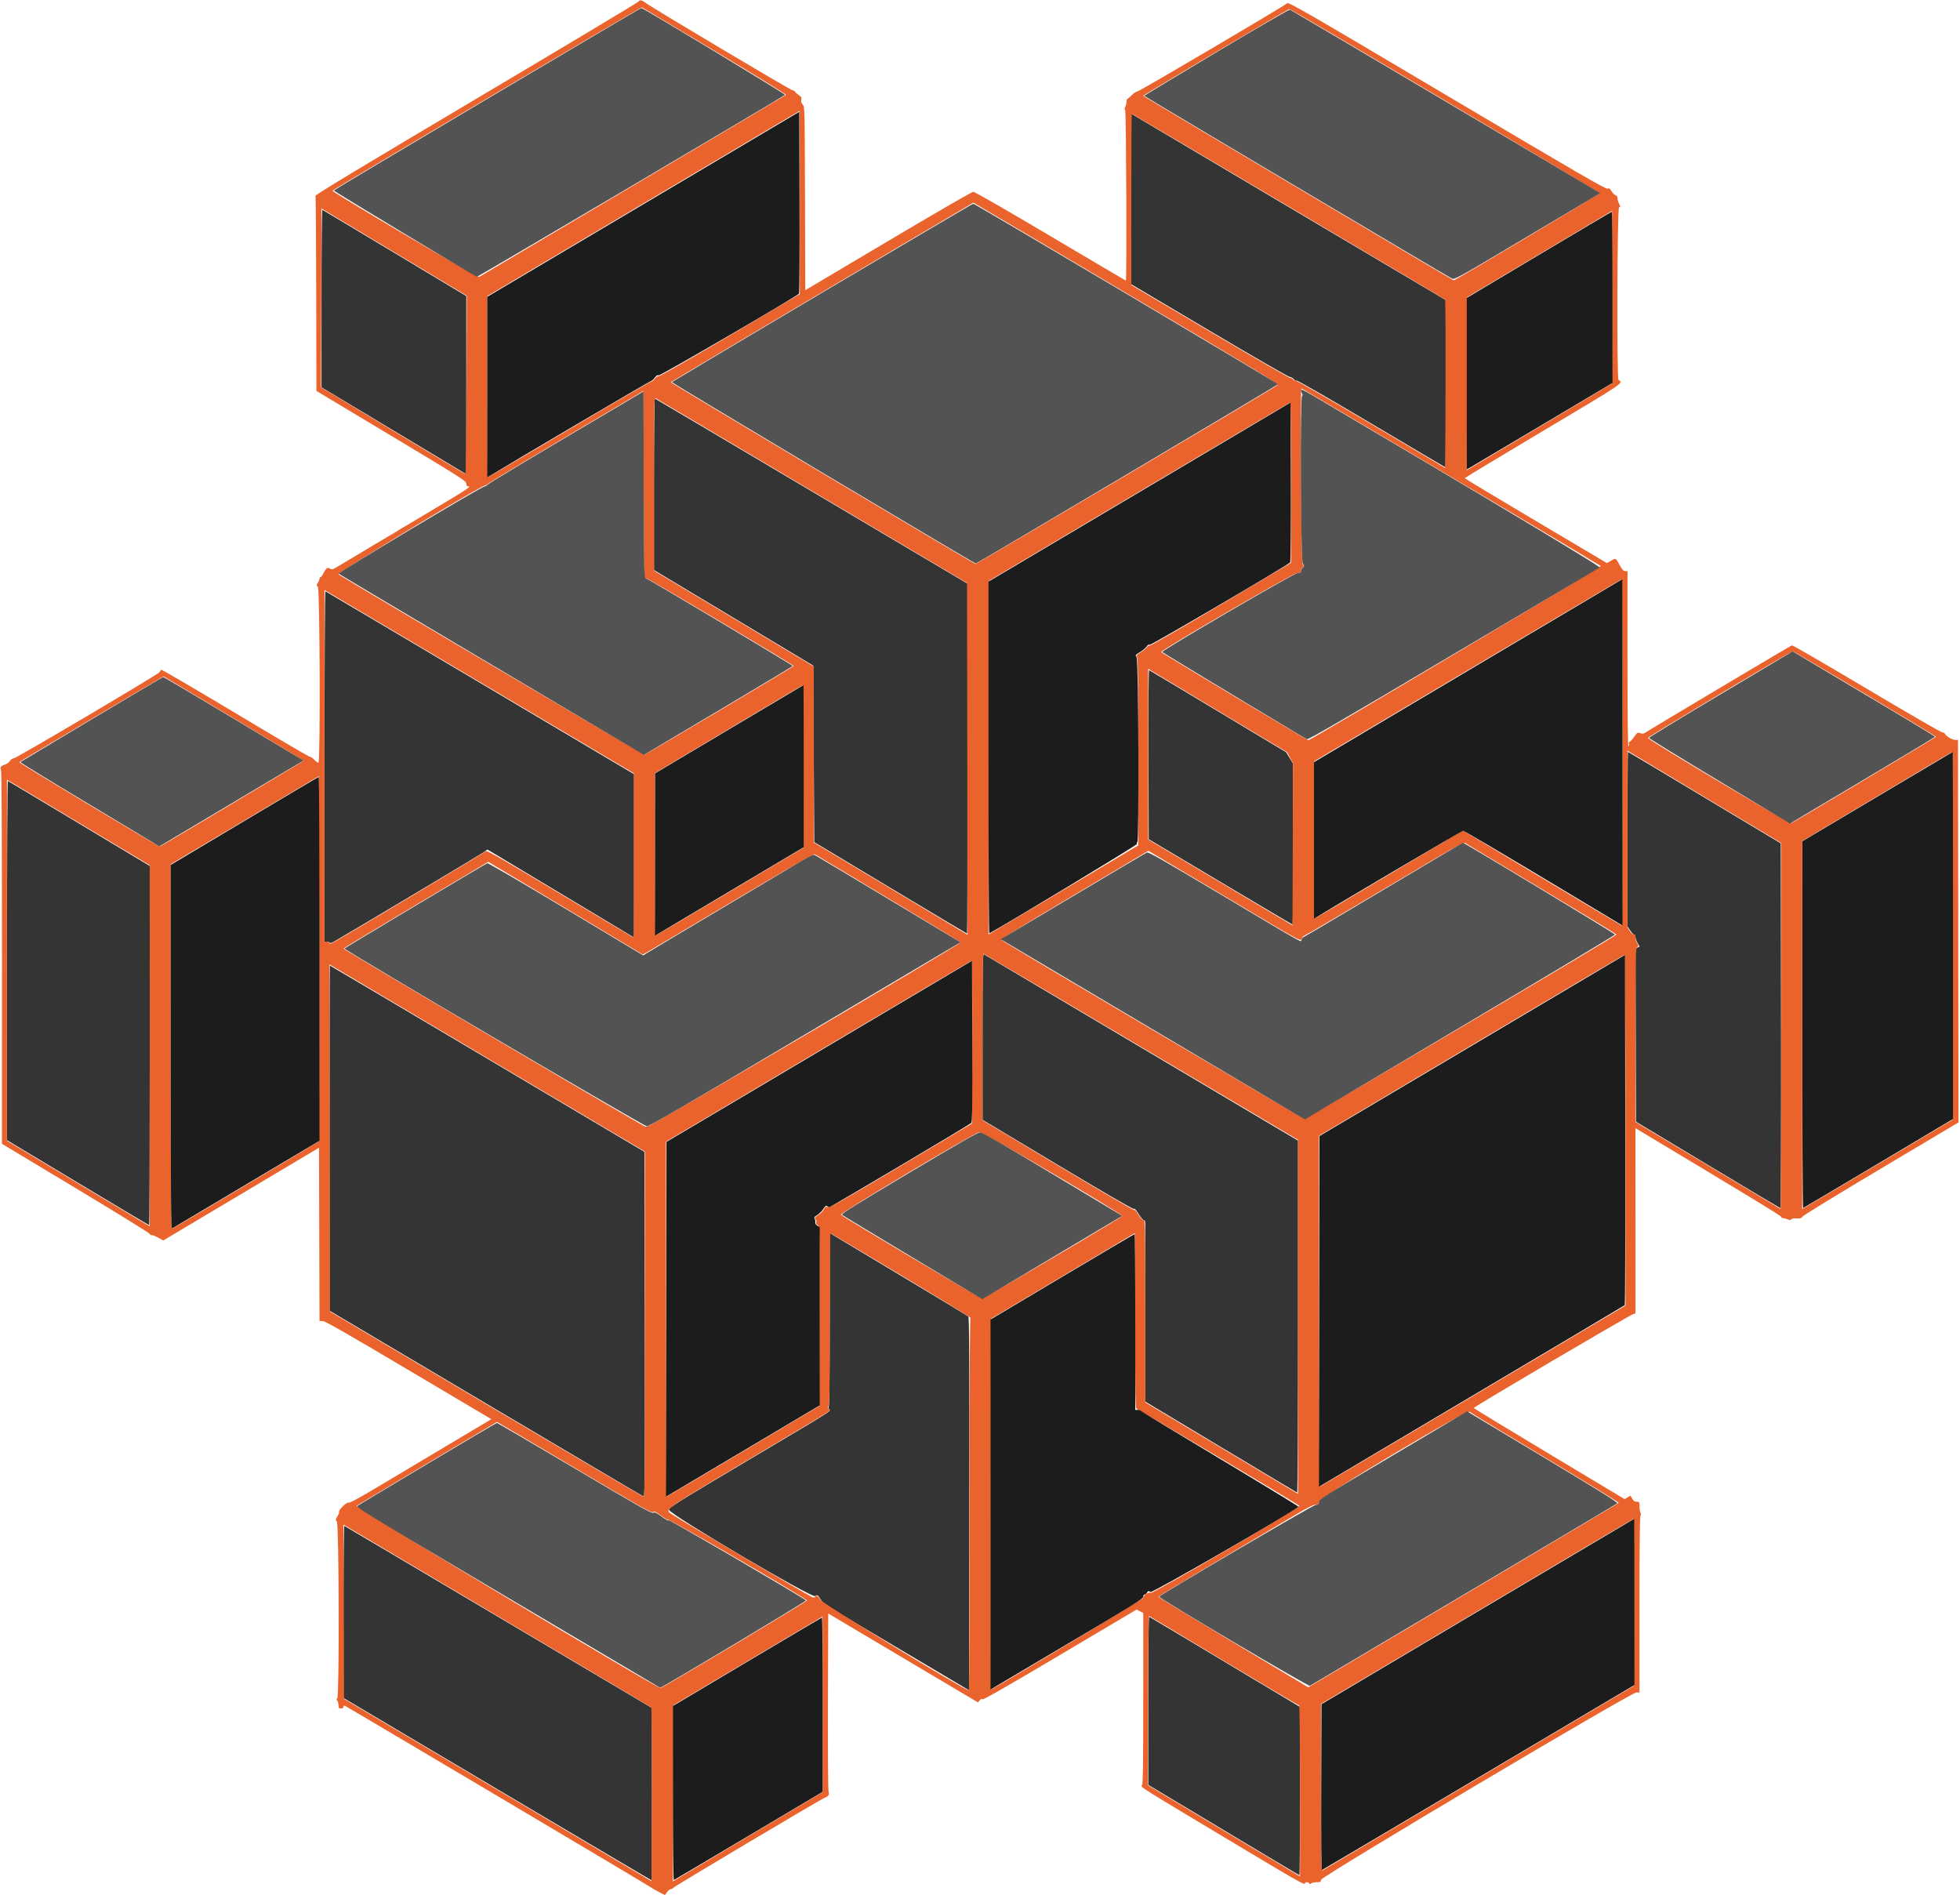 <svg id="svg" version="1.1" xmlns="http://www.w3.org/2000/svg" width="400" height="386.755"
     viewBox="0, 0, 400,386.755"><g id="svgg"><path id="path0" d="M230.871 40.611 L 230.871 58.014 246.815 67.464 C 255.584 72.662,262.976 76.924,263.243 76.935 C 263.509 76.947,263.878 77.158,264.064 77.403 C 264.267 77.673,264.480 77.779,264.600 77.671 C 264.720 77.563,270.741 81.020,279.850 86.428 C 288.128 91.343,294.937 95.364,294.980 95.364 C 295.023 95.364,295.055 87.685,295.051 78.299 L 295.044 61.233 263.823 42.739 C 246.652 32.568,232.213 24.012,231.737 23.726 L 230.871 23.207 230.871 40.611 M65.614 60.899 L 65.614 79.041 80.387 87.906 L 95.160 96.772 95.160 78.594 L 95.160 60.416 80.565 51.655 C 72.537 46.836,65.889 42.863,65.792 42.826 C 65.691 42.787,65.614 50.656,65.614 60.899 M133.469 98.801 L 133.469 116.331 149.720 126.083 L 165.970 135.834 166.072 153.846 L 166.174 171.858 181.728 181.192 C 190.282 186.325,197.320 190.525,197.367 190.525 C 197.414 190.525,197.450 174.455,197.445 154.814 L 197.438 119.103 165.626 100.255 C 148.130 89.888,133.737 81.375,133.642 81.338 C 133.547 81.301,133.469 89.159,133.469 98.801 M66.225 156.376 L 66.225 192.155 66.718 192.155 C 66.988 192.155,67.244 192.256,67.285 192.380 C 67.333 192.524,67.630 192.453,68.111 192.183 C 70.442 190.873,98.227 174.287,98.792 173.868 L 99.468 173.365 114.431 182.342 L 129.394 191.320 129.394 174.655 L 129.394 157.991 97.982 139.362 C 80.706 129.117,66.493 120.703,66.398 120.666 C 66.303 120.628,66.225 136.698,66.225 156.376 M234.385 153.977 L 234.437 171.260 249.078 179.975 C 257.130 184.769,263.755 188.691,263.800 188.691 C 263.845 188.691,263.882 181.298,263.882 172.263 L 263.882 155.835 263.173 154.669 L 262.465 153.502 248.577 145.167 C 240.939 140.582,234.610 136.801,234.511 136.763 C 234.410 136.724,234.355 144.143,234.385 153.977 M332.145 171.250 L 332.145 189.062 332.690 189.895 C 332.990 190.353,333.357 190.728,333.505 190.728 C 333.655 190.728,333.775 190.949,333.775 191.226 C 333.775 191.500,333.964 192.044,334.194 192.435 L 334.614 193.146 334.193 193.372 L 333.773 193.597 333.825 211.255 L 333.877 228.914 348.548 237.729 C 356.617 242.578,363.289 246.548,363.373 246.553 C 363.457 246.558,363.503 229.809,363.475 209.333 L 363.423 172.105 347.870 162.772 C 339.316 157.639,332.278 153.439,332.231 153.439 C 332.183 153.439,332.145 161.454,332.145 171.250 M1.426 195.999 L 1.426 232.684 15.876 241.355 C 23.824 246.124,30.380 250.025,30.446 250.025 C 30.512 250.025,30.565 233.533,30.565 213.376 L 30.565 176.727 16.173 168.088 C 8.258 163.337,1.701 159.419,1.604 159.382 C 1.503 159.343,1.426 175.253,1.426 195.999 M200.516 211.554 L 200.523 228.528 215.791 237.671 C 224.977 243.172,231.181 246.768,231.364 246.698 C 231.576 246.616,231.893 246.950,232.405 247.794 C 232.811 248.461,233.273 249.007,233.433 249.007 C 233.625 249.007,233.725 249.232,233.726 249.669 C 233.727 250.033,233.726 258.364,233.724 268.181 L 233.720 286.032 249.133 295.283 C 257.610 300.371,264.625 304.564,264.723 304.602 C 264.824 304.640,264.901 289.066,264.901 268.722 L 264.901 232.775 232.979 213.840 C 215.421 203.426,200.933 194.832,200.783 194.743 C 200.555 194.607,200.511 197.406,200.516 211.554 M67.244 232.256 L 67.244 267.467 99.083 286.344 C 116.594 296.727,131.083 305.283,131.279 305.358 C 131.619 305.488,131.634 303.768,131.585 270.283 L 131.533 235.071 99.465 216.058 C 81.828 205.601,67.363 197.045,67.320 197.045 C 67.278 197.045,67.244 212.890,67.244 232.256 M169.333 269.360 C 169.333 281.158,169.264 287.112,169.127 287.112 C 169.005 287.112,169.026 287.283,169.178 287.532 C 169.512 288.078,171.180 287.020,152.636 298.033 C 138.072 306.681,136.540 307.640,136.533 308.111 C 136.521 308.976,165.660 326.177,166.361 325.718 C 166.829 325.411,166.858 325.428,167.425 326.350 C 167.979 327.251,168.742 327.733,182.883 336.116 L 197.759 344.935 197.810 306.912 C 197.851 276.660,197.809 268.842,197.606 268.655 C 197.466 268.526,191.253 264.770,183.800 260.308 C 176.347 255.847,170.043 252.064,169.791 251.903 L 169.333 251.609 169.333 269.360 M70.097 328.918 L 70.097 346.510 101.461 365.104 C 118.711 375.331,132.878 383.698,132.943 383.698 C 133.008 383.698,133.058 375.790,133.053 366.123 L 133.044 348.548 101.743 330.005 C 84.528 319.806,70.365 311.431,70.270 311.394 C 70.175 311.357,70.097 319.243,70.097 328.918 M234.335 347.054 L 234.335 364.239 249.703 373.459 C 258.155 378.530,265.124 382.680,265.189 382.680 C 265.255 382.680,265.305 374.954,265.302 365.512 L 265.295 348.344 249.993 339.175 C 241.576 334.131,234.610 329.975,234.513 329.937 C 234.413 329.899,234.335 337.374,234.335 347.054 " stroke="none" fill="#343434" fill-rule="evenodd"></path><path id="path1" d="M130.305 0.327 C 130.196 0.497,115.298 9.421,97.198 20.157 C 74.102 33.857,64.320 39.762,64.391 39.961 C 64.447 40.117,64.512 49.139,64.536 60.010 L 64.578 79.776 79.863 88.945 C 93.982 97.416,95.147 98.157,95.154 98.662 C 95.159 99.097,95.269 99.222,95.691 99.273 C 96.110 99.324,94.885 100.132,89.876 103.107 C 86.386 105.181,83.282 107.037,82.978 107.232 C 82.674 107.426,82.287 107.647,82.119 107.722 C 81.951 107.796,81.687 107.958,81.532 108.081 C 81.378 108.203,80.766 108.579,80.174 108.915 C 79.285 109.419,74.549 112.244,68.887 115.646 C 67.884 116.248,67.736 116.284,67.341 116.025 C 66.837 115.695,66.543 115.924,65.939 117.117 C 65.754 117.481,65.514 117.779,65.405 117.779 C 65.296 117.779,65.206 117.920,65.206 118.092 C 65.206 118.264,65.057 118.633,64.874 118.912 C 64.566 119.381,64.566 119.447,64.874 119.787 C 65.285 120.241,65.396 155.680,64.987 155.680 C 64.866 155.680,64.476 155.385,64.121 155.024 C 63.765 154.663,63.359 154.393,63.217 154.422 C 63.076 154.452,56.204 150.422,47.946 145.467 C 39.688 140.511,32.900 136.551,32.862 136.666 C 32.824 136.781,32.681 137.016,32.545 137.188 C 32.113 137.735,3.045 154.904,2.746 154.789 C 2.578 154.725,2.282 154.929,2.031 155.281 C 1.796 155.612,1.358 155.944,1.058 156.020 C 0.247 156.223,-0.064 156.606,0.192 157.085 C 0.337 157.356,0.402 169.540,0.398 195.450 L 0.391 233.418 15.478 242.486 C 23.776 247.473,30.565 251.668,30.565 251.808 C 30.565 251.948,30.749 252.063,30.973 252.063 C 31.197 252.063,31.817 252.307,32.350 252.604 L 33.319 253.146 49.212 243.682 L 65.104 234.219 65.156 251.903 L 65.209 269.587 65.854 269.587 C 66.340 269.587,70.652 272.050,83.389 279.601 L 100.278 289.615 91.657 294.752 C 86.916 297.577,80.423 301.449,77.229 303.356 C 73.173 305.777,71.329 306.773,71.116 306.659 C 70.775 306.476,69.001 308.218,69.200 308.540 C 69.261 308.638,69.110 309.042,68.866 309.438 C 68.455 310.102,68.446 310.185,68.750 310.520 C 69.179 310.995,69.261 346.144,68.833 346.572 C 68.643 346.762,68.643 346.870,68.833 347.061 C 68.968 347.195,69.078 347.608,69.078 347.978 C 69.078 348.559,69.147 348.650,69.587 348.650 C 69.919 348.650,70.097 348.536,70.097 348.323 C 70.097 348.138,70.212 348.039,70.361 348.096 C 70.770 348.253,132.938 385.133,133.060 385.291 C 133.119 385.368,133.736 385.724,134.432 386.083 L 135.696 386.736 136.125 386.134 C 136.361 385.803,136.698 385.532,136.874 385.532 C 137.050 385.532,137.296 385.405,137.420 385.250 C 137.708 384.890,167.847 366.966,168.406 366.822 C 169.004 366.668,169.336 366.153,169.109 365.730 C 169.000 365.525,168.944 357.958,168.975 347.328 L 169.027 329.275 184.310 338.346 L 199.592 347.417 199.963 346.974 C 200.234 346.652,200.376 346.600,200.489 346.783 C 200.598 346.959,205.288 344.279,216.307 337.745 L 231.970 328.456 232.643 328.818 L 233.316 329.181 233.316 346.618 C 233.316 359.966,233.259 364.113,233.070 364.301 C 232.693 364.679,232.325 364.445,249.490 374.731 C 265.290 384.198,266.327 384.790,266.327 384.333 C 266.327 384.021,267.086 384.045,267.202 384.361 C 267.276 384.564,267.349 384.564,267.565 384.361 C 267.713 384.221,268.229 384.106,268.711 384.106 C 269.494 384.106,269.587 384.055,269.587 383.630 C 269.587 382.973,333.073 345.261,334.013 345.360 L 334.590 345.420 334.590 327.383 C 334.590 315.546,334.660 309.303,334.794 309.220 C 334.931 309.136,334.931 308.967,334.794 308.712 C 334.682 308.502,334.590 307.912,334.590 307.400 C 334.590 306.521,334.559 306.470,334.030 306.468 C 333.618 306.467,333.375 306.301,333.115 305.844 L 332.760 305.222 332.159 305.577 L 331.558 305.932 316.161 296.696 C 307.693 291.617,300.764 287.405,300.765 287.337 C 300.766 287.090,332.928 268.161,333.346 268.161 C 333.617 268.161,333.776 268.030,333.779 267.804 C 333.781 267.608,333.779 259.074,333.775 248.840 L 333.767 230.232 334.554 230.704 C 357.633 244.545,363.525 248.133,363.525 248.344 C 363.525 248.484,363.704 248.599,363.923 248.599 C 364.142 248.599,364.561 248.708,364.855 248.842 C 365.258 249.026,365.424 249.028,365.534 248.849 C 365.615 248.719,365.906 248.626,366.182 248.643 C 367.233 248.707,367.804 248.593,367.804 248.317 C 367.804 248.161,374.886 243.820,383.749 238.545 L 399.694 229.054 399.642 190.024 L 399.590 150.993 399.055 150.993 C 398.419 150.993,397.226 150.298,396.938 149.760 C 396.825 149.550,396.606 149.427,396.451 149.487 C 396.296 149.546,389.369 145.546,381.058 140.598 C 372.747 135.649,365.837 131.643,365.703 131.694 C 365.327 131.839,336.606 148.929,335.931 149.410 C 335.437 149.762,335.239 149.797,334.764 149.618 C 334.224 149.414,334.153 149.457,333.475 150.402 C 333.080 150.951,332.659 151.401,332.539 151.401 C 332.417 151.401,332.376 151.573,332.445 151.791 C 332.513 152.006,332.473 152.241,332.357 152.313 C 332.210 152.403,332.145 146.878,332.145 134.500 L 332.145 116.556 331.686 116.556 C 331.344 116.556,331.078 116.284,330.637 115.486 C 329.717 113.820,329.768 113.850,328.804 114.415 L 327.951 114.915 313.441 106.313 C 305.460 101.582,298.930 97.653,298.930 97.581 C 298.930 97.509,306.127 93.166,314.923 87.931 C 331.699 77.945,331.353 78.179,330.310 77.534 C 329.932 77.301,330.041 42.453,330.420 42.308 C 330.701 42.200,330.701 42.127,330.420 41.583 C 330.248 41.250,330.107 40.750,330.107 40.472 C 330.107 40.150,329.963 39.921,329.710 39.840 C 329.491 39.771,329.117 39.398,328.879 39.013 C 328.522 38.436,328.379 38.347,328.073 38.510 C 327.770 38.673,321.751 35.182,295.369 19.540 C 266.469 2.406,263.001 0.402,262.695 0.662 C 261.850 1.379,232.553 18.637,232.149 18.655 C 231.899 18.666,231.367 19.013,230.967 19.424 C 230.567 19.836,230.167 20.173,230.077 20.173 C 229.988 20.173,229.907 20.443,229.897 20.772 C 229.888 21.101,229.774 21.569,229.644 21.812 C 229.472 22.132,229.469 22.316,229.630 22.477 C 229.845 22.693,229.979 57.259,229.764 57.259 C 229.716 57.259,222.795 53.179,214.384 48.192 C 205.838 43.124,198.887 39.128,198.629 39.134 C 198.374 39.140,190.555 43.662,181.253 49.184 L 164.340 59.223 164.288 40.504 C 164.237 22.023,164.231 21.778,163.824 21.341 C 163.534 21.031,163.446 20.737,163.529 20.362 C 163.623 19.930,163.535 19.753,163.076 19.455 C 162.763 19.252,162.385 18.916,162.238 18.709 C 162.090 18.502,161.884 18.385,161.780 18.449 C 161.600 18.560,133.322 1.736,131.844 0.639 C 130.985 0.001,130.566 -0.084,130.305 0.327 M145.855 10.396 C 153.956 15.250,160.512 19.283,160.425 19.358 C 160.337 19.433,146.281 27.777,129.190 37.900 C 112.099 48.023,97.962 56.400,97.775 56.516 C 97.465 56.707,67.885 39.298,67.862 38.911 C 67.852 38.749,130.851 1.424,131.000 1.503 C 131.069 1.540,137.754 5.542,145.855 10.396 M294.901 20.531 C 312.241 30.813,326.426 39.317,326.421 39.429 C 326.413 39.647,296.882 57.297,296.674 57.209 C 296.209 57.014,233.319 19.643,233.319 19.562 C 233.317 19.410,262.900 1.834,263.154 1.835 C 263.274 1.836,277.560 10.249,294.901 20.531 M163.219 41.314 L 163.218 60.010 149.113 68.365 C 141.355 72.960,134.790 76.723,134.522 76.728 C 134.235 76.733,133.871 76.962,133.634 77.288 C 133.412 77.592,133.100 77.840,132.939 77.840 C 132.778 77.840,125.225 82.241,116.155 87.621 C 107.085 93.001,99.614 97.402,99.552 97.402 C 99.490 97.402,99.443 89.080,99.447 78.910 L 99.454 60.418 131.286 41.537 C 148.793 31.152,163.141 22.648,163.169 22.637 C 163.197 22.627,163.219 31.032,163.219 41.314 M262.922 42.097 C 280.429 52.474,294.822 61.030,294.907 61.110 C 294.992 61.190,295.037 68.964,295.009 78.387 L 294.957 95.517 279.878 86.577 C 271.584 81.659,264.673 77.683,264.518 77.741 C 264.364 77.800,264.118 77.685,263.973 77.487 C 263.827 77.289,263.531 77.127,263.313 77.127 C 263.096 77.127,255.711 72.863,246.902 67.652 L 230.885 58.176 230.878 40.703 C 230.874 31.093,230.921 23.230,230.981 23.230 C 231.042 23.230,245.415 31.720,262.922 42.097 M229.889 59.839 C 254.846 74.635,260.997 78.363,260.785 78.563 C 260.356 78.965,199.226 115.145,199.079 115.084 C 198.132 114.692,136.794 78.104,136.902 77.995 C 137.069 77.826,198.530 41.368,198.651 41.366 C 198.693 41.366,212.750 49.679,229.889 59.839 M81.222 51.930 L 95.262 60.355 95.209 78.589 C 95.178 89.223,95.080 96.795,94.974 96.756 C 94.873 96.719,88.203 92.717,80.151 87.863 L 65.512 79.037 65.565 60.802 L 65.618 42.567 66.400 43.036 C 66.830 43.294,73.499 47.296,81.222 51.930 M328.936 78.275 C 328.852 78.358,322.593 82.108,315.028 86.608 C 307.463 91.108,300.837 95.056,300.305 95.382 L 299.335 95.973 299.388 78.302 L 299.440 60.630 314.213 51.836 L 328.986 43.041 329.038 60.582 C 329.067 70.230,329.021 78.191,328.936 78.275 M281.339 88.561 C 289.949 93.673,297.361 98.066,297.809 98.323 C 300.474 99.853,326.564 115.377,326.702 115.515 C 326.861 115.675,267.477 151.042,267.029 151.055 C 266.777 151.062,236.984 133.216,236.984 133.058 C 236.984 132.622,263.932 116.964,264.683 116.964 C 265.427 116.964,265.512 116.913,265.512 116.465 C 265.512 116.190,265.663 115.881,265.847 115.777 C 266.159 115.603,266.159 115.555,265.845 115.107 C 265.532 114.660,265.294 79.266,265.604 79.266 C 265.648 79.266,272.728 83.449,281.339 88.561 M131.912 118.020 C 132.372 118.082,161.986 135.705,161.982 135.914 C 161.979 136.045,131.881 153.927,131.521 154.012 C 131.325 154.058,72.797 119.566,69.115 117.236 C 68.655 116.944,98.180 99.032,99.121 99.032 C 99.278 99.032,99.437 98.938,99.476 98.822 C 99.514 98.707,106.697 94.372,115.438 89.190 L 131.330 79.769 131.382 98.862 L 131.434 117.956 131.912 118.020 M165.767 100.228 L 197.351 118.966 197.403 154.871 L 197.454 190.776 196.995 190.481 C 196.742 190.319,189.682 186.077,181.304 181.054 L 166.072 171.922 166.072 153.969 L 166.072 136.015 149.771 126.235 L 133.469 116.455 133.469 98.771 C 133.469 81.987,133.487 81.096,133.826 81.288 C 134.022 81.399,148.395 89.923,165.767 100.228 M263.474 98.487 L 263.474 114.854 249.186 123.359 C 241.328 128.037,234.771 131.815,234.615 131.755 C 234.459 131.696,234.218 131.832,234.079 132.059 C 233.940 132.286,233.390 132.741,232.858 133.071 C 231.893 133.667,231.705 133.942,232.097 134.184 C 232.234 134.269,232.300 140.710,232.294 153.421 L 232.285 172.531 220.524 179.531 C 214.055 183.381,207.180 187.471,205.247 188.620 L 201.731 190.709 201.782 154.614 L 201.834 118.520 232.501 100.327 C 249.368 90.321,263.237 82.131,263.321 82.127 C 263.406 82.123,263.474 89.485,263.474 98.487 M331.126 153.540 C 331.126 172.985,331.072 188.895,331.007 188.895 C 330.942 188.895,323.613 184.530,314.721 179.195 L 298.553 169.495 283.456 178.481 C 275.153 183.424,268.314 187.468,268.260 187.468 C 268.206 187.468,268.165 180.247,268.170 171.421 L 268.178 155.374 299.499 136.799 C 316.726 126.583,330.889 118.215,330.973 118.205 C 331.057 118.195,331.126 134.096,331.126 153.540 M98.667 139.631 L 129.376 157.820 129.385 174.580 C 129.390 183.798,129.355 191.340,129.308 191.340 C 129.261 191.340,122.506 187.309,114.296 182.383 C 102.224 175.140,99.327 173.481,99.150 173.709 C 98.966 173.944,71.229 190.539,68.212 192.219 C 67.464 192.636,67.244 192.689,67.244 192.456 C 67.244 192.271,67.049 192.155,66.735 192.155 L 66.225 192.155 66.225 156.280 L 66.225 120.405 67.091 120.924 C 67.567 121.209,81.777 129.627,98.667 139.631 M380.607 141.594 C 388.584 146.342,395.106 150.285,395.101 150.356 C 395.093 150.470,366.457 167.562,365.587 167.971 C 365.208 168.149,336.322 150.992,336.322 150.589 C 336.322 150.346,365.572 132.863,365.885 132.920 C 366.006 132.942,372.631 136.845,380.607 141.594 M248.957 145.284 L 262.662 153.500 263.273 154.628 L 263.884 155.757 263.832 172.302 L 263.780 188.847 249.058 180.085 L 234.335 171.323 234.335 153.901 L 234.335 136.479 234.794 136.773 C 235.046 136.935,241.419 140.765,248.957 145.284 M47.733 146.612 C 55.550 151.296,61.942 155.184,61.937 155.251 C 61.930 155.356,33.062 172.585,32.612 172.753 C 32.403 172.832,3.815 155.669,3.942 155.541 C 4.179 155.305,33.326 138.008,33.418 138.050 C 33.474 138.075,39.916 141.928,47.733 146.612 M163.985 156.411 L 163.933 173.037 148.902 181.984 C 140.635 186.906,133.827 190.932,133.772 190.932 C 133.718 190.932,133.673 183.469,133.673 174.347 L 133.673 157.762 148.701 148.792 C 156.966 143.859,163.798 139.814,163.883 139.804 C 163.968 139.794,164.014 147.267,163.985 156.411 M348.293 162.909 L 363.525 172.041 363.525 209.415 C 363.525 229.971,363.456 246.752,363.372 246.705 C 363.288 246.659,356.594 242.652,348.497 237.800 L 333.775 228.978 333.775 211.251 C 333.775 194.825,333.800 193.506,334.120 193.272 C 334.445 193.035,334.445 192.988,334.120 192.492 C 333.930 192.203,333.775 191.687,333.775 191.347 C 333.775 190.897,333.678 190.726,333.418 190.720 C 333.222 190.715,332.855 190.388,332.603 189.993 L 332.145 189.274 332.145 171.231 L 332.145 153.188 332.603 153.482 C 332.855 153.644,339.916 157.886,348.293 162.909 M398.523 190.980 L 398.472 228.521 386.818 235.453 C 380.409 239.265,373.509 243.363,371.485 244.559 L 367.804 246.734 367.804 209.178 L 367.804 171.622 383.036 162.541 C 391.414 157.547,398.337 153.455,398.421 153.449 C 398.506 153.443,398.552 170.332,398.523 190.980 M65.054 232.936 C 64.869 233.119,35.462 250.639,35.099 250.783 C 34.896 250.864,34.846 243.352,34.849 213.623 L 34.854 176.363 49.979 167.371 L 65.104 158.380 65.156 195.583 C 65.184 216.044,65.138 232.853,65.054 232.936 M16.773 168.314 L 30.552 176.566 30.559 213.404 L 30.565 250.242 30.081 249.981 C 29.814 249.837,23.258 245.915,15.511 241.264 L 1.426 232.809 1.426 195.965 L 1.426 159.121 2.210 159.591 C 2.641 159.850,9.194 163.775,16.773 168.314 M314.671 181.452 C 323.049 186.475,329.903 190.644,329.903 190.716 C 329.903 190.973,266.669 228.324,266.247 228.317 C 265.869 228.311,205.101 192.467,204.420 191.848 C 204.207 191.656,207.262 189.755,219.255 182.617 L 234.357 173.628 249.747 182.790 C 266.703 192.883,265.340 192.145,265.716 191.442 C 265.866 191.161,266.094 190.932,266.223 190.932 C 266.352 190.932,273.693 186.626,282.537 181.362 C 297.093 172.698,298.654 171.817,299.028 172.056 C 299.254 172.201,306.294 176.429,314.671 181.452 M181.508 183.470 C 189.493 188.259,196.022 192.240,196.016 192.318 C 195.988 192.727,132.418 230.097,131.886 230.018 C 131.371 229.941,70.128 193.815,70.106 193.576 C 70.101 193.517,76.747 189.511,84.874 184.673 L 99.652 175.878 115.421 185.340 L 131.190 194.803 132.381 194.127 C 133.035 193.756,140.632 189.245,149.261 184.103 C 157.891 178.961,165.204 174.716,165.512 174.670 C 165.820 174.623,166.072 174.493,166.072 174.380 C 166.072 174.268,166.279 174.309,166.531 174.470 C 166.783 174.632,173.523 178.682,181.508 183.470 M232.890 213.653 L 264.883 232.603 264.892 268.733 L 264.901 304.863 264.117 304.393 C 263.686 304.134,256.674 299.934,248.535 295.059 L 233.737 286.195 233.731 267.601 C 233.724 250.032,233.704 249.006,233.367 249.003 C 233.155 249.001,232.757 248.568,232.384 247.933 C 231.977 247.240,231.633 246.878,231.399 246.898 C 231.202 246.915,224.171 242.807,215.775 237.769 L 200.509 228.608 200.509 211.587 C 200.509 200.927,200.582 194.592,200.703 194.634 C 200.809 194.671,215.293 203.230,232.890 213.653 M331.735 230.616 L 331.733 266.429 300.631 284.870 C 283.525 295.013,269.451 303.342,269.355 303.379 C 269.258 303.417,269.180 287.478,269.180 267.616 L 269.180 231.785 300.306 213.310 C 317.425 203.149,331.500 194.828,331.584 194.819 C 331.668 194.811,331.736 210.920,331.735 230.616 M198.422 212.649 L 198.370 229.271 183.844 237.920 C 171.458 245.293,169.258 246.536,168.916 246.352 C 168.571 246.168,168.454 246.239,168.095 246.846 C 167.865 247.236,167.362 247.741,166.977 247.968 C 166.260 248.391,166.112 248.677,166.488 248.910 C 166.605 248.982,166.646 249.211,166.580 249.419 C 166.500 249.673,166.597 249.870,166.879 250.021 C 167.297 250.244,167.297 250.268,167.245 268.592 L 167.193 286.940 151.643 296.195 C 143.090 301.286,136.053 305.451,136.004 305.451 C 135.955 305.451,135.914 289.144,135.914 269.214 L 135.914 232.977 167.040 214.511 C 184.159 204.354,198.235 196.041,198.320 196.036 C 198.405 196.031,198.451 203.507,198.422 212.649 M99.898 216.197 L 131.635 235.008 131.635 270.230 C 131.635 299.138,131.587 305.451,131.368 305.451 C 131.221 305.451,116.756 296.946,99.224 286.550 L 67.346 267.650 67.294 232.222 L 67.243 196.794 67.702 197.090 C 67.954 197.253,82.443 205.851,99.898 216.197 M229.027 248.151 C 229.008 248.419,200.848 265.003,200.424 264.996 C 200.053 264.990,172.284 248.509,171.627 247.904 C 171.282 247.586,198.866 231.139,199.912 231.040 C 200.585 230.976,229.058 247.710,229.027 248.151 M183.920 260.265 C 191.811 265.000,198.177 268.905,198.064 268.942 C 197.929 268.987,197.860 281.824,197.860 306.996 C 197.860 327.888,197.810 344.982,197.748 344.982 C 196.959 344.982,167.892 327.271,167.433 326.510 C 166.898 325.626,166.616 325.443,166.378 325.828 C 166.309 325.940,166.120 326.032,165.958 326.032 C 165.625 326.032,137.227 309.257,136.684 308.740 C 135.846 307.941,135.924 307.889,152.900 297.789 C 171.996 286.428,169.419 288.064,169.092 287.512 C 168.879 287.153,168.876 287.039,169.078 286.966 C 169.279 286.893,169.333 283.167,169.333 269.265 C 169.333 259.580,169.386 251.656,169.452 251.656 C 169.517 251.656,176.028 255.530,183.920 260.265 M231.977 287.519 C 232.218 287.519,264.671 306.845,265.165 307.282 C 265.496 307.575,235.314 325.264,234.847 325.051 C 234.370 324.834,233.416 325.486,233.286 326.118 C 233.229 326.392,202.631 344.778,202.231 344.778 C 202.180 344.778,202.162 327.756,202.190 306.952 L 202.241 269.125 216.913 260.392 L 231.584 251.659 231.636 269.589 C 231.681 284.895,231.731 287.519,231.977 287.519 M315.384 297.500 C 323.699 302.484,330.437 306.628,330.356 306.709 C 330.247 306.816,285.918 333.141,268.642 343.356 L 266.984 344.336 251.730 335.185 C 243.340 330.151,236.453 325.964,236.426 325.879 C 236.398 325.795,241.946 322.427,248.754 318.396 C 255.561 314.364,262.633 310.169,264.468 309.073 C 266.891 307.627,267.991 307.081,268.480 307.081 C 269.090 307.081,269.160 307.018,269.218 306.427 C 269.309 305.492,299.381 287.566,299.938 288.114 C 300.118 288.291,307.069 292.515,315.384 297.500 M117.213 299.514 C 130.648 307.489,133.005 308.821,133.270 308.593 C 133.533 308.366,133.786 308.477,134.951 309.332 C 135.705 309.886,136.322 310.248,136.322 310.137 C 136.322 309.783,163.793 325.734,164.686 326.606 C 164.838 326.754,135.201 344.473,134.802 344.473 C 133.925 344.473,72.356 307.574,72.767 307.294 C 73.171 307.020,101.320 290.207,101.420 290.180 C 101.445 290.174,108.552 294.374,117.213 299.514 M333.521 326.978 L 333.469 344.022 301.885 362.754 C 284.513 373.057,270.140 381.575,269.944 381.683 C 269.606 381.869,269.587 381.005,269.587 364.804 L 269.587 347.730 301.426 328.841 C 318.938 318.452,333.335 309.948,333.419 309.943 C 333.504 309.938,333.550 317.604,333.521 326.978 M102.089 330.110 C 118.956 340.106,132.825 348.349,132.910 348.427 C 132.995 348.506,133.040 356.520,133.012 366.235 L 132.960 383.900 101.579 365.295 L 70.199 346.691 70.147 328.906 L 70.095 311.122 70.758 311.529 C 71.123 311.753,85.222 320.115,102.089 330.110 M249.787 338.951 C 258.117 343.949,265.017 348.039,265.120 348.039 C 265.234 348.039,265.308 354.957,265.308 365.468 L 265.308 382.896 264.823 382.635 C 264.557 382.491,257.565 378.308,249.286 373.338 L 234.233 364.301 234.287 346.990 C 234.316 337.468,234.407 329.720,234.490 329.770 C 234.573 329.821,241.456 333.952,249.787 338.951 M167.906 347.813 L 167.906 365.723 153.082 374.541 C 144.929 379.391,138.051 383.492,137.798 383.655 L 137.339 383.951 137.391 365.967 L 137.443 347.984 152.624 338.945 C 160.973 333.974,167.827 329.906,167.855 329.905 C 167.883 329.904,167.906 337.963,167.906 347.813 " stroke="none" fill="#eb632c" fill-rule="evenodd"></path><path id="path2" d="M99.440 20.182 C 82.236 30.383,68.141 38.795,68.117 38.876 C 68.080 39.003,96.793 56.314,97.322 56.483 C 97.484 56.534,159.696 19.819,160.221 19.361 C 160.371 19.230,131.249 1.628,130.888 1.632 C 130.795 1.633,116.643 9.980,99.440 20.182 M248.242 10.664 C 240.145 15.498,233.520 19.501,233.520 19.559 C 233.521 19.666,295.232 56.313,296.283 56.830 C 296.852 57.110,297.099 56.973,311.729 48.272 C 319.906 43.409,326.584 39.420,326.569 39.409 C 326.211 39.141,263.439 2.018,263.246 1.960 C 263.091 1.913,256.340 5.830,248.242 10.664 M167.824 59.702 C 151.024 69.667,137.205 77.894,137.115 77.984 C 137.002 78.097,198.161 114.597,199.133 114.997 C 199.262 115.050,260.806 78.560,260.816 78.424 C 260.829 78.240,198.938 41.568,198.628 41.576 C 198.486 41.580,184.624 49.736,167.824 59.702 M265.512 79.597 C 265.512 79.766,265.604 80.076,265.716 80.286 C 265.853 80.542,265.853 80.710,265.716 80.794 C 265.302 81.050,265.450 114.249,265.869 114.961 C 266.208 115.539,266.208 115.580,265.869 115.830 C 265.672 115.974,265.512 116.288,265.512 116.528 C 265.512 116.893,265.392 116.964,264.774 116.964 C 264.102 116.964,237.188 132.663,237.188 133.055 C 237.188 133.156,265.914 150.471,266.719 150.856 C 266.986 150.983,274.245 146.772,296.603 133.519 C 312.845 123.891,326.290 115.928,326.481 115.824 C 326.787 115.656,303.117 101.464,267.825 80.653 C 266.229 79.712,265.512 79.385,265.512 79.597 M115.639 89.168 C 107.010 94.276,99.804 98.623,99.626 98.827 C 99.448 99.032,99.122 99.230,98.901 99.268 C 98.019 99.421,68.905 116.857,69.147 117.087 C 69.277 117.211,83.340 125.580,100.398 135.684 L 131.412 154.057 146.595 145.037 C 154.946 140.075,161.779 135.970,161.779 135.914 C 161.780 135.743,132.215 118.089,131.811 118.020 C 131.447 117.957,131.432 117.274,131.382 98.918 L 131.330 79.881 115.639 89.168 M351.184 141.653 C 343.122 146.452,336.526 150.471,336.526 150.584 C 336.526 150.697,343.002 154.676,350.917 159.425 L 365.308 168.060 380.100 159.272 C 388.235 154.439,394.894 150.425,394.898 150.354 C 394.902 150.282,390.619 147.673,385.380 144.555 C 380.140 141.437,373.601 137.546,370.848 135.908 L 365.842 132.928 351.184 141.653 M18.692 146.806 C 10.761 151.541,4.221 155.466,4.159 155.528 C 4.097 155.590,10.453 159.486,18.283 164.184 L 32.520 172.728 47.233 163.969 L 61.947 155.211 47.733 146.683 C 39.916 141.994,33.428 138.165,33.316 138.176 C 33.204 138.187,26.623 142.070,18.692 146.806 M282.527 181.479 C 273.785 186.694,266.434 191.041,266.192 191.139 C 265.949 191.236,265.689 191.512,265.613 191.750 C 265.434 192.314,267.081 193.233,249.724 182.893 C 237.027 175.330,234.377 173.824,234.034 173.982 C 233.808 174.087,227.009 178.110,218.925 182.923 L 204.229 191.674 233.587 209.082 C 249.734 218.656,263.701 226.930,264.625 227.467 L 266.304 228.445 297.951 209.681 C 315.356 199.361,329.598 190.829,329.598 190.721 C 329.598 190.533,298.840 171.973,298.557 171.990 C 298.482 171.994,291.268 176.265,282.527 181.479 M165.665 174.604 C 165.385 174.675,164.376 175.204,163.423 175.779 C 162.471 176.355,155.181 180.695,147.224 185.424 C 139.266 190.153,132.424 194.237,132.019 194.500 L 131.282 194.978 115.513 185.516 C 106.841 180.313,99.618 176.103,99.463 176.162 C 98.932 176.363,70.301 193.462,70.309 193.573 C 70.335 193.930,131.449 229.852,132.031 229.852 C 132.517 229.852,140.359 225.295,164.348 211.074 L 196.023 192.295 181.133 183.361 C 172.944 178.447,166.228 174.438,166.209 174.451 C 166.190 174.464,165.945 174.533,165.665 174.604 M185.481 239.379 C 174.729 245.787,171.632 247.721,171.829 247.902 C 171.969 248.032,178.469 251.962,186.273 256.636 L 200.462 265.136 214.748 256.631 L 229.033 248.127 214.822 239.601 C 204.344 233.315,200.451 231.077,200.000 231.083 C 199.567 231.088,195.336 233.506,185.481 239.379 M284.294 296.986 C 270.171 305.359,269.180 305.983,269.180 306.501 C 269.180 306.980,269.088 307.065,268.511 307.120 C 267.881 307.179,236.577 325.537,236.577 325.847 C 236.577 326.215,267.022 344.213,267.327 344.026 C 267.505 343.916,281.635 335.544,298.726 325.421 C 315.818 315.299,329.914 306.916,330.051 306.792 C 330.239 306.622,326.497 304.284,314.855 297.297 L 299.409 288.026 284.294 296.986 M87.300 298.695 C 79.670 303.251,73.225 307.117,72.978 307.285 C 72.548 307.577,73.888 308.396,103.559 325.981 C 120.626 336.096,134.649 344.395,134.721 344.423 C 134.961 344.514,164.635 326.754,164.486 326.608 C 163.868 326.000,136.535 310.029,136.485 310.246 C 136.446 310.420,135.940 310.161,135.050 309.509 C 133.916 308.678,133.613 308.542,133.315 308.728 C 133.012 308.916,130.418 307.449,117.287 299.662 C 108.670 294.553,101.519 290.381,101.396 290.391 C 101.273 290.402,94.929 294.139,87.300 298.695 " stroke="none" fill="#545353" fill-rule="evenodd"></path><path id="path3" d="M131.279 41.695 L 99.440 60.572 99.440 79.004 L 99.440 97.435 100.102 97.031 C 105.201 93.915,132.624 77.777,132.822 77.775 C 132.971 77.774,133.327 77.465,133.613 77.090 C 133.997 76.586,134.200 76.463,134.389 76.620 C 134.600 76.795,162.285 60.686,163.068 59.932 C 163.152 59.851,163.198 51.466,163.170 41.301 L 163.118 22.818 131.279 41.695 M314.060 52.016 L 299.338 60.800 299.338 78.293 L 299.338 95.785 299.828 95.524 C 300.097 95.380,306.790 91.411,314.701 86.704 L 329.083 78.146 329.086 60.672 C 329.087 51.062,329.019 43.206,328.935 43.215 C 328.851 43.224,322.157 47.185,314.060 52.016 M232.552 100.417 L 201.732 118.690 201.732 154.620 C 201.732 174.381,201.801 190.513,201.885 190.470 C 204.566 189.087,232.083 172.452,232.009 172.258 C 231.953 172.113,231.997 171.940,232.106 171.872 C 232.480 171.641,232.346 134.751,231.968 134.175 C 231.658 133.702,231.674 133.677,232.667 133.065 C 233.226 132.721,233.836 132.207,234.023 131.922 C 234.257 131.565,234.437 131.464,234.604 131.599 C 234.808 131.764,262.610 115.464,263.299 114.776 C 263.398 114.676,263.454 107.435,263.425 98.371 L 263.372 82.144 232.552 100.417 M299.592 136.878 L 268.161 155.536 268.161 171.525 L 268.161 187.515 268.619 187.218 C 270.951 185.707,298.368 169.536,298.597 169.536 C 298.763 169.536,306.150 173.888,315.012 179.206 L 331.126 188.876 331.126 153.531 C 331.126 134.091,331.103 118.194,331.075 118.203 C 331.047 118.212,316.880 126.616,299.592 136.878 M148.812 148.819 L 133.691 157.820 133.682 174.388 L 133.673 190.955 134.539 190.434 C 135.015 190.147,141.844 186.084,149.715 181.405 L 164.024 172.899 164.030 156.342 C 164.032 147.236,164.012 139.793,163.984 139.802 C 163.956 139.811,157.128 143.869,148.812 148.819 M383.148 162.566 L 367.825 171.676 367.815 209.136 C 367.809 230.816,367.880 246.567,367.985 246.527 C 368.084 246.490,375.007 242.386,383.370 237.408 L 398.574 228.357 398.574 190.898 C 398.574 170.295,398.551 153.443,398.523 153.448 C 398.495 153.452,391.576 157.556,383.148 162.566 M49.873 167.536 L 34.845 176.506 34.845 213.683 C 34.845 245.311,34.887 250.836,35.127 250.698 C 35.282 250.608,42.113 246.546,50.306 241.671 L 65.202 232.807 65.204 195.670 C 65.205 175.245,65.138 158.540,65.053 158.550 C 64.969 158.559,58.138 162.603,49.873 167.536 M300.458 213.352 L 269.282 231.839 269.230 267.631 L 269.179 303.423 269.638 303.130 C 269.890 302.969,283.897 294.661,300.764 284.667 C 317.631 274.673,331.501 266.431,331.585 266.350 C 331.669 266.270,331.715 250.152,331.687 230.534 L 331.635 194.865 300.458 213.352 M167.193 214.544 L 136.016 233.030 135.965 269.235 L 135.913 305.441 137.714 304.376 C 138.704 303.790,145.763 299.598,153.399 295.059 L 167.283 286.806 167.289 268.624 L 167.295 250.442 166.775 250.102 C 166.471 249.903,166.302 249.641,166.367 249.471 C 166.428 249.311,166.383 249.003,166.267 248.786 C 166.088 248.451,166.161 248.329,166.755 247.979 C 167.139 247.752,167.701 247.193,168.004 246.736 C 168.407 246.126,168.614 245.965,168.780 246.131 C 168.905 246.256,169.114 246.358,169.244 246.358 C 169.505 246.358,197.806 229.566,198.218 229.166 C 198.420 228.970,198.463 225.462,198.422 212.488 L 198.370 196.058 167.193 214.544 M216.763 260.577 L 202.145 269.282 202.142 307.042 L 202.140 344.801 203.006 344.278 C 203.482 343.991,210.494 339.836,218.587 335.046 C 231.069 327.660,233.304 326.268,233.310 325.879 C 233.313 325.627,233.432 325.420,233.573 325.420 C 233.714 325.420,233.945 325.236,234.086 325.010 C 234.315 324.643,234.389 324.630,234.797 324.885 C 235.177 325.122,263.902 308.555,264.982 307.475 C 265.038 307.419,257.840 303.027,248.987 297.716 C 240.133 292.405,232.842 287.984,232.785 287.891 C 232.728 287.799,232.457 287.723,232.184 287.723 L 231.686 287.723 231.686 269.791 C 231.686 259.929,231.617 251.862,231.533 251.866 C 231.449 251.870,224.802 255.790,216.763 260.577 M301.579 328.865 L 269.689 347.784 269.637 364.740 C 269.604 375.521,269.656 381.671,269.781 381.627 C 269.889 381.590,284.285 373.077,301.772 362.710 L 333.568 343.861 333.569 326.898 C 333.570 317.567,333.548 309.937,333.520 309.941 C 333.492 309.944,319.119 318.460,301.579 328.865 M152.473 339.132 L 137.346 348.141 137.343 365.936 C 137.342 376.197,137.417 383.704,137.521 383.664 C 137.621 383.627,144.494 379.562,152.795 374.631 L 167.889 365.665 167.898 347.886 C 167.902 338.107,167.837 330.111,167.753 330.115 C 167.669 330.119,160.793 334.177,152.473 339.132 " stroke="none" fill="#1c1c1c" fill-rule="evenodd"></path><path id="path4" d="M131.686 229.993 C 131.882 230.044,132.203 230.044,132.399 229.993 C 132.596 229.941,132.435 229.900,132.043 229.900 C 131.651 229.900,131.490 229.941,131.686 229.993 " stroke="none" fill="#804e3d" fill-rule="evenodd"></path></g></svg>